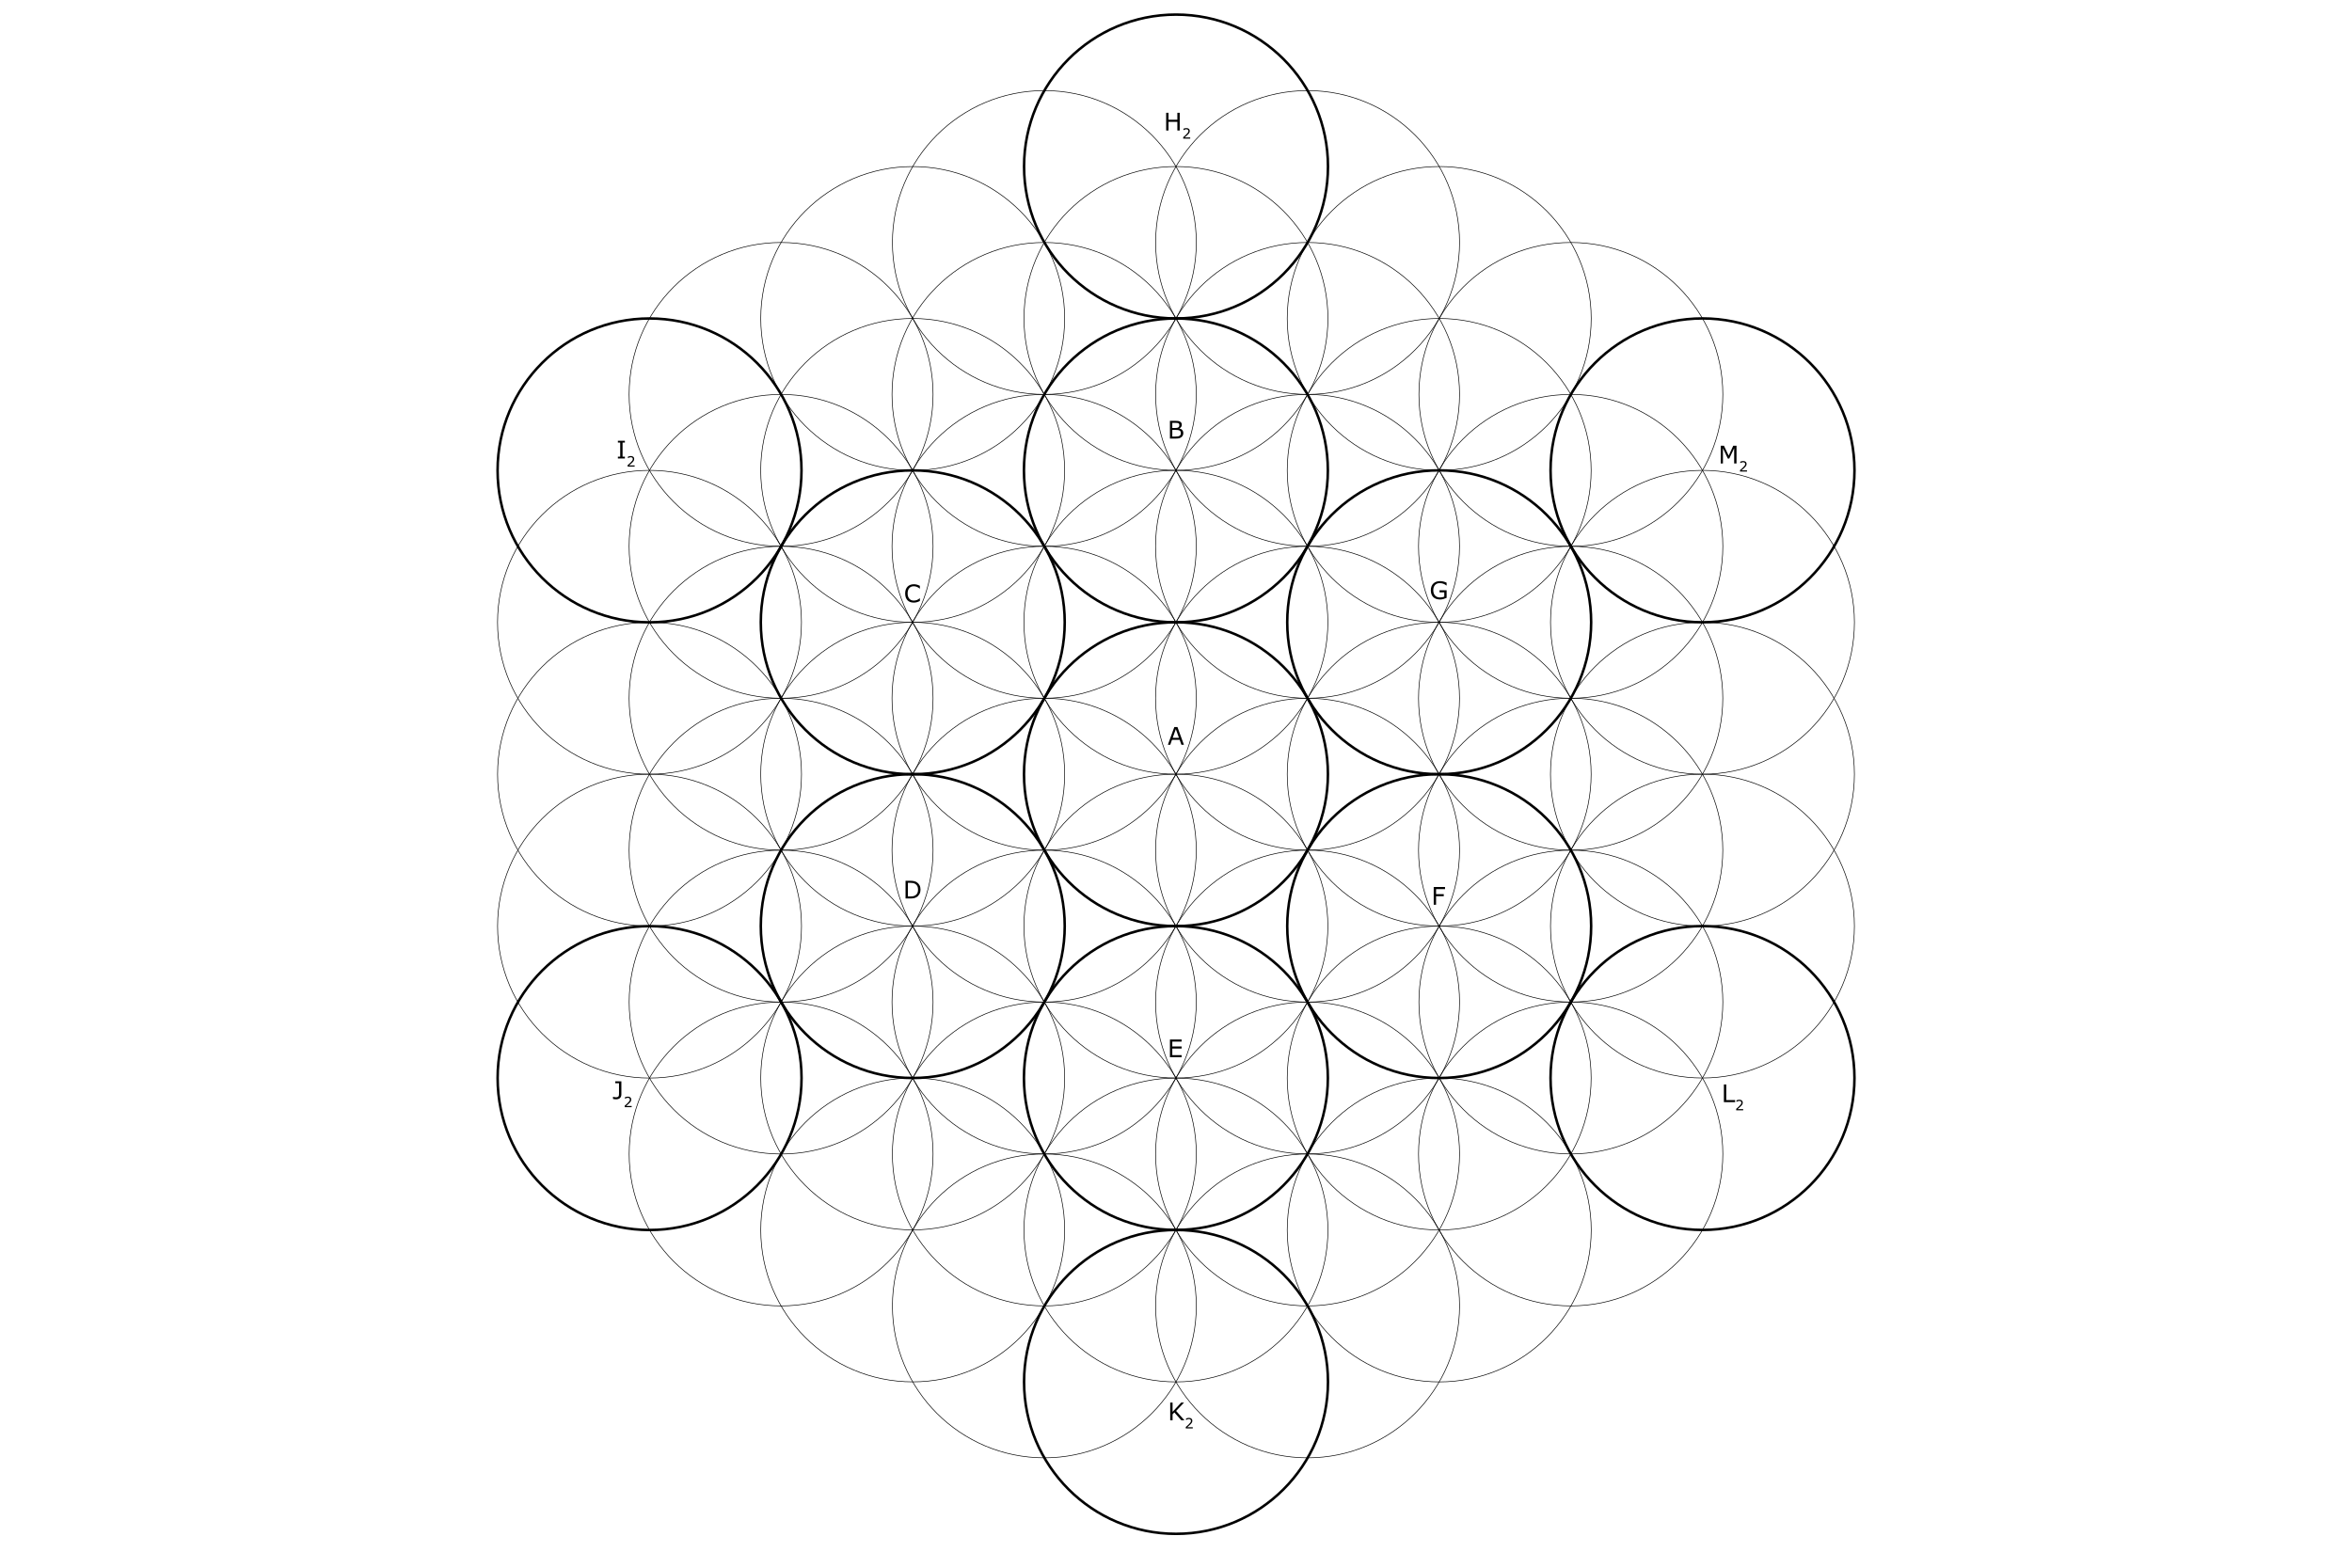 <?xml version="1.0" encoding="utf-8"?>
<!-- Generator: Adobe Illustrator 16.0.0, SVG Export Plug-In . SVG Version: 6.00 Build 0)  -->
<!DOCTYPE svg PUBLIC "-//W3C//DTD SVG 1.1//EN" "http://www.w3.org/Graphics/SVG/1.1/DTD/svg11.dtd">
<svg version="1.1" id="A-detailFruitOfLife" xmlns="http://www.w3.org/2000/svg" xmlns:xlink="http://www.w3.org/1999/xlink"
	 x="0px" y="0px" width="3717px" height="2478px" viewBox="0 0 3717 2478" enable-background="new 0 0 3717 2478"
	 xml:space="preserve">
<g id="A-SVGGroupSteps">
	<g id="rotations_1_">
		<g id="rotation_1_10_">
			<path id="geo_47_" fill="none" stroke="#000000" stroke-miterlimit="10" d="M2098.492,1463.89
				c0,132.688-107.496,240.087-240.057,240.087c-132.844,0-240.245-107.399-240.245-240.087s107.212-240.137,240.245-240.137
				C1990.966,1223.753,2098.492,1331.17,2098.492,1463.89z"/>
			<path id="geo_46_" fill="none" stroke="#000000" stroke-miterlimit="10" d="M2306.596,1343.845
				c0,132.623-107.592,240.088-240.09,240.088c-132.653,0-240.244-107.465-240.244-240.088
				c0-132.687,107.591-240.135,240.244-240.135C2199.004,1103.709,2306.596,1211.158,2306.596,1343.845z"/>
			<path id="geo_45_" fill="none" stroke="#000000" stroke-miterlimit="10" d="M2306.531,1103.773
				c0,132.606-107.527,240.071-240.058,240.071c-132.654,0-240.276-107.433-240.276-240.071
				c0-132.767,107.622-240.216,240.276-240.216C2199.004,863.558,2306.531,971.007,2306.531,1103.773z"/>
			<path id="geo_44_" fill="none" stroke="#000000" stroke-miterlimit="10" d="M2098.492,983.634
				c0,132.671-107.496,240.088-240.057,240.088c-132.844,0-240.245-107.417-240.245-240.088
				c0-132.64,107.212-240.151,240.245-240.151C1990.966,743.514,2098.492,850.963,2098.492,983.634z"/>
			<path id="geo_43_" fill="none" stroke="#000000" stroke-miterlimit="10" d="M1890.55,1103.773
				c0,132.606-107.589,240.071-240.086,240.071c-132.847,0-240.752-107.433-240.752-240.071
				c0-132.767,107.527-240.216,240.752-240.216C1782.959,863.558,1890.55,971.007,1890.55,1103.773z"/>
			<path id="geo_42_" fill="none" stroke="#000000" stroke-miterlimit="10" d="M1890.55,1343.845
				c0,132.623-107.589,240.088-240.086,240.088c-132.847,0-240.752-107.465-240.752-240.088
				c0-132.687,107.527-240.135,240.752-240.135C1782.959,1103.709,1890.55,1211.158,1890.55,1343.845z"/>
		</g>
		<g id="rotation_2_8_">
			<path id="geo_41_" fill="none" stroke="#000000" stroke-miterlimit="10" d="M1890.55,863.558
				c0,132.734-107.589,240.151-240.086,240.151c-132.847,0-240.752-107.417-240.752-240.151
				c0-132.639,107.527-240.088,240.752-240.088C1782.959,623.438,1890.55,730.855,1890.55,863.558z"/>
			<path id="geo_40_" fill="none" stroke="#000000" stroke-miterlimit="10" d="M1682.543,1223.753
				c0,132.734-107.212,240.073-240.057,240.073c-132.813,0-240.245-107.339-240.245-240.073
				c0-132.639,107.434-240.087,240.245-240.087C1575.016,983.634,1682.543,1091.114,1682.543,1223.753z"/>
			<path id="geo_39_" fill="none" stroke="#000000" stroke-miterlimit="10" d="M1890.55,1583.996
				c0,132.592-107.589,240.022-240.086,240.022c-132.847,0-240.752-107.399-240.752-240.022
				c0-132.688,107.527-240.151,240.752-240.151C1782.959,1343.781,1890.55,1451.311,1890.55,1583.996z"/>
			<path id="geo_38_" fill="none" stroke="#000000" stroke-miterlimit="10" d="M2306.596,1583.996
				c0,132.592-107.592,240.022-240.09,240.022c-132.653,0-240.244-107.399-240.244-240.022
				c0-132.688,107.591-240.151,240.244-240.151C2199.004,1343.781,2306.596,1451.311,2306.596,1583.996z"/>
			<path id="geo_37_" fill="none" stroke="#000000" stroke-miterlimit="10" d="M2514.571,1223.753
				c0,132.734-107.213,240.073-240.058,240.073c-132.688,0-240.215-107.339-240.215-240.073
				c0-132.639,107.527-240.087,240.215-240.087C2407.073,983.634,2514.571,1091.114,2514.571,1223.753z"/>
			<path id="geo_36_" fill="none" stroke="#000000" stroke-miterlimit="10" d="M2306.531,863.558
				c0,132.734-107.527,240.151-240.058,240.151c-132.654,0-240.276-107.417-240.276-240.151
				c0-132.639,107.622-240.088,240.276-240.088C2199.004,623.438,2306.531,730.855,2306.531,863.558z"/>
		</g>
		<g id="rotation_4_8_">
			<path id="geo_35_" fill="none" stroke="#000000" stroke-miterlimit="10" d="M1890.55,623.438
				c0,132.672-107.589,240.089-240.086,240.089c-132.847,0-240.752-107.417-240.752-240.089
				c0-132.701,107.527-240.149,240.752-240.149C1782.959,383.288,1890.55,490.768,1890.55,623.438z"/>
			<path id="geo_34_" fill="none" stroke="#000000" stroke-miterlimit="10" d="M1682.48,743.577
				c0,132.608-107.211,240.088-240.056,240.088c-132.781,0-240.215-107.479-240.215-240.088
				c0-132.703,107.434-240.151,240.215-240.151C1575.016,503.426,1682.48,610.875,1682.48,743.577z"/>
			<path id="geo_33_" fill="none" stroke="#000000" stroke-miterlimit="10" d="M1474.568,1103.773
				c0,132.67-107.495,240.071-240.119,240.071s-240.214-107.433-240.214-240.071c0-132.767,107.527-240.216,240.214-240.216
				C1367.073,863.558,1474.568,971.007,1474.568,1103.773z"/>
			<path id="geo_32_" fill="none" stroke="#000000" stroke-miterlimit="10" d="M1474.568,1343.845
				c0,132.688-107.495,240.088-240.056,240.088c-132.687,0-240.277-107.465-240.277-240.088
				c0-132.687,107.591-240.135,240.277-240.135C1367.105,1103.709,1474.568,1211.158,1474.568,1343.845z"/>
			<path id="geo_31_" fill="none" stroke="#000000" stroke-miterlimit="10" d="M1682.543,1704.071
				c0,132.655-107.212,239.993-240.057,239.993c-132.781,0-240.213-107.4-240.213-239.993
				c0-132.781,107.463-240.245,240.213-240.245C1575.047,1463.826,1682.543,1571.29,1682.543,1704.071z"/>
			<path id="geo_30_" fill="none" stroke="#000000" stroke-miterlimit="10" d="M2306.596,1824.084
				c0,132.655-107.592,240.12-240.09,240.12c-132.653,0-240.244-107.465-240.244-240.12c0-132.624,107.591-240.15,240.244-240.15
				C2199.004,1583.933,2306.596,1691.46,2306.596,1824.084z"/>
			<path id="geo_29_" fill="none" stroke="#000000" stroke-miterlimit="10" d="M2514.571,1704.071
				c0,132.655-107.213,240.119-240.024,240.119c-132.72,0-240.247-107.526-240.247-240.119
				c0-132.718,107.527-240.183,240.247-240.183C2407.073,1463.89,2514.571,1571.354,2514.571,1704.071z"/>
			<path id="geo_28_" fill="none" stroke="#000000" stroke-miterlimit="10" d="M2722.608,1343.781
				c0,132.687-107.528,240.088-240.057,240.088c-132.846,0-240.752-107.401-240.752-240.088
				c0-132.624,107.496-240.135,240.752-240.135C2615.08,1103.709,2722.608,1211.158,2722.608,1343.781z"/>
			<path id="geo_27_" fill="none" stroke="#000000" stroke-miterlimit="10" d="M2722.608,1103.773
				c0,132.606-107.528,240.071-240.057,240.071c-132.846,0-240.752-107.433-240.752-240.071
				c0-132.767,107.56-240.216,240.752-240.216C2615.08,863.558,2722.608,971.007,2722.608,1103.773z"/>
			<path id="geo_26_" fill="none" stroke="#000000" stroke-miterlimit="10" d="M2514.571,743.577
				c0,132.671-107.213,240.088-240.058,240.088c-132.688,0-240.215-107.417-240.215-240.088
				c0-132.703,107.527-240.151,240.215-240.151C2407.073,503.363,2514.571,610.813,2514.571,743.577z"/>
			<path id="geo_25_" fill="none" stroke="#000000" stroke-miterlimit="10" d="M2306.596,623.438
				c0,132.672-107.528,240.058-240.09,240.058c-132.623,0-240.183-107.354-240.183-240.058
				c0-132.701,107.56-240.149,240.183-240.149C2199.1,383.288,2306.596,490.768,2306.596,623.438z"/>
			<path id="geo_24_" fill="none" stroke="#000000" stroke-miterlimit="10" d="M1890.613,1824.084
				c0,132.718-107.559,240.12-240.087,240.12c-132.845,0-240.215-107.402-240.215-240.12c0-132.624,107.213-240.15,240.215-240.15
				C1783.055,1583.933,1890.613,1691.46,1890.613,1824.084z"/>
		</g>
		<g id="rotation_5_8_">
			<path id="geo_23_" fill="none" stroke="#000000" stroke-miterlimit="10" d="M2098.588,503.426
				c0,132.576-107.526,240.024-240.057,240.024c-132.844,0-240.277-107.464-240.277-240.024
				c0-132.766,107.211-240.214,240.277-240.214C1991.062,263.244,2098.588,370.661,2098.588,503.426z"/>
			<path id="geo_22_" fill="none" stroke="#000000" stroke-miterlimit="10" d="M1682.543,503.426
				c0,132.671-107.212,240.087-240.057,240.087c-132.781,0-240.213-107.417-240.213-240.087
				c0-132.703,107.463-240.151,240.213-240.151C1575.047,263.244,1682.543,370.724,1682.543,503.426z"/>
			<path id="geo_21_" fill="none" stroke="#000000" stroke-miterlimit="10" d="M1474.568,863.621
				c0,132.671-107.495,240.088-240.119,240.088S994.235,996.292,994.235,863.621c0-132.702,107.527-240.151,240.214-240.151
				C1367.073,623.438,1474.568,730.919,1474.568,863.621z"/>
			<path id="geo_20_" fill="none" stroke="#000000" stroke-miterlimit="10" d="M1266.656,1223.753
				c0,132.734-107.591,240.073-240.088,240.073c-132.656,0-240.215-107.339-240.215-240.073
				c0-132.639,107.559-240.087,240.215-240.087C1159.034,983.634,1266.656,1091.114,1266.656,1223.753z"/>
			<path id="geo_19_" fill="none" stroke="#000000" stroke-miterlimit="10" d="M1474.568,1583.996
				c0,132.655-107.463,240.088-240.056,240.088c-132.687,0-240.214-107.433-240.214-240.088
				c0-132.688,107.527-240.151,240.214-240.151C1367.105,1343.781,1474.568,1451.311,1474.568,1583.996z"/>
			<path id="geo_18_" fill="none" stroke="#000000" stroke-miterlimit="10" d="M1682.543,1944.189
				c0,132.561-107.212,240.09-240.057,240.09c-132.781,0-240.213-107.529-240.213-240.089c0-132.75,107.463-240.214,240.213-240.214
				C1575.047,1703.977,1682.543,1811.377,1682.543,1944.189z"/>
			<path id="geo_17_" fill="none" stroke="#000000" stroke-miterlimit="10" d="M2098.588,1944.254
				c0,132.561-107.526,240.088-240.057,240.088c-132.844,0-240.277-107.527-240.277-240.088
				c0-132.75,107.211-240.183,240.277-240.183C1991.062,1704.071,2098.588,1811.504,2098.588,1944.254z"/>
			<path id="geo_16_" fill="none" stroke="#000000" stroke-miterlimit="10" d="M2514.697,1944.254
				c0,132.561-107.213,240.088-240.057,240.088c-132.75,0-240.342-107.527-240.342-240.088
				c0-132.75,107.592-240.183,240.342-240.183C2407.105,1704.071,2514.697,1811.504,2514.697,1944.254z"/>
			<path id="geo_15_" fill="none" stroke="#000000" stroke-miterlimit="10" d="M2722.672,1583.996
				c0,132.592-107.528,240.022-240.088,240.022c-132.846,0-240.185-107.399-240.185-240.022
				c0-132.688,107.212-240.151,240.185-240.151C2615.08,1343.781,2722.672,1451.311,2722.672,1583.996z"/>
			<path id="geo_14_" fill="none" stroke="#000000" stroke-miterlimit="10" d="M2930.614,1223.816
				c0,132.671-107.559,240.072-240.087,240.072c-132.845,0-240.214-107.401-240.214-240.072
				c0-132.703,107.212-240.151,240.214-240.151C2823.025,983.634,2930.614,1091.193,2930.614,1223.816z"/>
			<path id="geo_13_" fill="none" stroke="#000000" stroke-miterlimit="10" d="M2722.672,863.621
				c0,132.671-107.592,240.088-240.12,240.088c-132.845,0-240.751-107.417-240.751-240.088
				c0-132.702,107.527-240.151,240.751-240.151C2615.08,623.438,2722.672,730.919,2722.672,863.621z"/>
			<path id="geo_12_" fill="none" stroke="#000000" stroke-miterlimit="10" d="M2514.666,503.426
				c0,132.576-107.213,240.024-240.025,240.024c-132.782,0-240.342-107.464-240.342-240.024
				c0-132.766,107.527-240.214,240.342-240.214C2407.105,263.244,2514.666,370.661,2514.666,503.426z"/>
		</g>
		<g id="rotation_6_8_">
			<path id="geo_11_" fill="none" stroke="#000000" stroke-miterlimit="10" d="M1890.613,383.351
				c0,132.561-107.559,240.086-240.087,240.086c-132.845,0-240.15-107.526-240.15-240.086c0-132.703,107.211-240.151,240.15-240.151
				C1783.055,143.231,1890.613,250.648,1890.613,383.351z"/>
			<path id="geo_10_" fill="none" stroke="#000000" stroke-miterlimit="10" d="M1474.568,623.438
				c0,132.672-107.495,240.058-240.056,240.058c-132.687,0-240.277-107.354-240.277-240.058
				c0-132.701,107.591-240.149,240.277-240.149C1367.105,383.288,1474.568,490.768,1474.568,623.438z"/>
			<path id="geo_9_" fill="none" stroke="#000000" stroke-miterlimit="10" d="M1266.594,983.698
				c0,132.67-107.527,240.055-240.057,240.055c-132.687,0-240.246-107.417-240.246-240.055
				c0-132.704,107.56-240.216,240.246-240.216C1159.034,743.514,1266.594,850.963,1266.594,983.698z"/>
			<path id="geo_8_" fill="none" stroke="#000000" stroke-miterlimit="10" d="M1266.656,1463.952
				c0,132.624-107.591,240.119-240.088,240.119c-132.656,0-240.215-107.495-240.215-240.119
				c0-132.751,107.559-240.199,240.215-240.199C1159.034,1223.753,1266.656,1331.265,1266.656,1463.952z"/>
			<path id="geo_7_" fill="none" stroke="#000000" stroke-miterlimit="10" d="M1474.568,1824.084
				c0,132.655-107.433,240.12-240.056,240.12s-240.214-107.465-240.214-240.12c0-132.687,107.591-240.15,240.214-240.15
				C1367.105,1583.933,1474.568,1691.396,1474.568,1824.084z"/>
			<path id="geo_6_" fill="none" stroke="#000000" stroke-miterlimit="10" d="M1890.613,2064.268
				c0,132.623-107.559,240.088-240.087,240.088c-132.845,0-240.15-107.465-240.15-240.088c0-132.72,107.211-240.184,240.15-240.184
				C1783.055,1824.084,1890.613,1931.548,1890.613,2064.268z"/>
			<path id="geo_5_" fill="none" stroke="#000000" stroke-miterlimit="10" d="M2306.596,2064.268
				c0,132.623-107.528,240.088-240.057,240.088c-132.688,0-240.247-107.465-240.247-240.088
				c0-132.72,107.56-240.184,240.247-240.184C2199.1,1824.084,2306.596,1931.548,2306.596,2064.268z"/>
			<path id="geo_4_" fill="none" stroke="#000000" stroke-miterlimit="10" d="M2722.672,1824.084
				c0,132.655-107.592,240.12-240.12,240.12c-132.845,0-240.751-107.465-240.751-240.12c0-132.687,107.495-240.15,240.751-240.15
				C2615.144,1583.933,2722.672,1691.396,2722.672,1824.084z"/>
			<path id="geo_3_" fill="none" stroke="#000000" stroke-miterlimit="10" d="M2930.614,1463.89
				c0,132.688-107.559,240.087-240.056,240.087c-132.845,0-240.213-107.399-240.213-240.087s107.21-240.137,240.213-240.137
				C2823.025,1223.753,2930.614,1331.17,2930.614,1463.89z"/>
			<path id="geo_2_" fill="none" stroke="#000000" stroke-miterlimit="10" d="M2930.646,983.698
				c0,132.67-107.527,240.055-240.056,240.055c-132.624,0-240.215-107.417-240.215-240.055
				c0-132.704,107.591-240.216,240.215-240.216C2823.025,743.514,2930.646,850.963,2930.646,983.698z"/>
			<path id="geo_1_" fill="none" stroke="#000000" stroke-miterlimit="10" d="M2722.672,623.501
				c0,132.671-107.528,240.057-240.057,240.057c-132.846,0-240.216-107.354-240.216-240.057s107.212-240.213,240.216-240.213
				C2615.144,383.288,2722.672,490.831,2722.672,623.501z"/>
			<path id="geo" fill="none" stroke="#000000" stroke-miterlimit="10" d="M2306.596,383.351
				c0,132.561-107.434,240.086-240.057,240.086c-132.655,0-240.216-107.526-240.216-240.086
				c0-132.703,107.561-240.151,240.216-240.151C2199.162,143.231,2306.596,250.648,2306.596,383.351z"/>
		</g>
	</g>
	<g id="A-SVGStep1">
		
			<circle id="geo_60_" fill="none" stroke="#000000" stroke-width="4" stroke-miterlimit="10" cx="2690.59" cy="743.482" r="240.15"/>
		<g id="A-text_12_">
			<path d="M2744.315,732.592h-3.725v-24.134l-7.787,16.422h-2.221l-7.73-16.422v24.134h-3.48v-28.009h5.079l7.468,15.594
				l7.225-15.594h5.173L2744.315,732.592L2744.315,732.592z"/>
			<path d="M2760.898,745.421h-11.055v-2.292c0.768-0.658,1.537-1.315,2.309-1.974s1.489-1.313,2.155-1.963
				c1.403-1.36,2.364-2.44,2.884-3.241c0.521-0.801,0.778-1.665,0.778-2.594c0-0.849-0.279-1.512-0.839-1.99
				c-0.56-0.479-1.341-0.718-2.341-0.718c-0.666,0-1.387,0.116-2.161,0.351s-1.531,0.592-2.271,1.075h-0.108v-2.303
				c0.519-0.257,1.211-0.49,2.077-0.702s1.705-0.318,2.518-0.318c1.674,0,2.986,0.404,3.938,1.212
				c0.949,0.808,1.426,1.903,1.426,3.285c0,0.622-0.078,1.201-0.235,1.738c-0.157,0.536-0.39,1.047-0.696,1.529
				c-0.285,0.453-0.62,0.899-1.004,1.339c-0.384,0.438-0.85,0.925-1.397,1.457c-0.782,0.769-1.591,1.513-2.423,2.231
				c-0.834,0.72-1.612,1.388-2.336,2.001h8.783L2760.898,745.421L2760.898,745.421z"/>
		</g>
		
			<circle id="geo_59_" fill="none" stroke="#000000" stroke-width="4" stroke-miterlimit="10" cx="2690.558" cy="1703.977" r="240.15"/>
		<g id="A-text_11_">
			<path d="M2742.078,1742.154h-17.72v-28.01h3.726v24.698h13.995L2742.078,1742.154L2742.078,1742.154z"/>
			<path d="M2754.862,1754.983h-11.055v-2.292c0.768-0.658,1.537-1.316,2.309-1.975s1.489-1.313,2.155-1.964
				c1.403-1.358,2.364-2.438,2.884-3.24c0.521-0.801,0.778-1.665,0.778-2.594c0-0.848-0.278-1.512-0.839-1.99
				c-0.559-0.479-1.34-0.719-2.341-0.719c-0.666,0-1.386,0.117-2.161,0.353c-0.773,0.232-1.531,0.592-2.27,1.073h-0.109v-2.303
				c0.52-0.256,1.211-0.49,2.078-0.702c0.865-0.212,1.705-0.316,2.517-0.316c1.675,0,2.986,0.402,3.938,1.212
				c0.95,0.808,1.426,1.901,1.426,3.284c0,0.621-0.078,1.201-0.235,1.737c-0.157,0.537-0.39,1.048-0.695,1.529
				c-0.285,0.454-0.621,0.899-1.004,1.338c-0.385,0.439-0.851,0.927-1.398,1.459c-0.782,0.769-1.59,1.513-2.423,2.231
				c-0.834,0.721-1.612,1.388-2.336,2.002h8.784v1.876H2754.862z"/>
		</g>
		
			<circle id="geo_58_" fill="none" stroke="#000000" stroke-width="4" stroke-miterlimit="10" cx="1858.531" cy="2184.342" r="240.151"/>
		<g id="A-text_10_">
			<path d="M1871.779,2245.046h-4.834l-11.08-12.472l-2.784,2.973v9.499h-3.724v-28.009h3.724v14.615l13.601-14.615h4.515
				l-12.509,13.167L1871.779,2245.046z"/>
			<path d="M1885.014,2257.875h-11.055v-2.292c0.768-0.658,1.536-1.315,2.309-1.974c0.771-0.658,1.489-1.313,2.155-1.965
				c1.402-1.358,2.363-2.438,2.884-3.24c0.52-0.801,0.777-1.664,0.777-2.594c0-0.848-0.278-1.512-0.839-1.99
				c-0.559-0.479-1.34-0.719-2.341-0.719c-0.666,0-1.386,0.117-2.161,0.353c-0.773,0.232-1.53,0.592-2.27,1.073h-0.109v-2.303
				c0.52-0.256,1.211-0.49,2.078-0.701c0.866-0.213,1.705-0.317,2.517-0.317c1.675,0,2.986,0.403,3.938,1.212
				c0.95,0.809,1.426,1.902,1.426,3.284c0,0.621-0.078,1.2-0.234,1.737c-0.157,0.537-0.391,1.048-0.696,1.529
				c-0.285,0.454-0.62,0.899-1.004,1.338c-0.384,0.439-0.851,0.926-1.398,1.459c-0.782,0.769-1.59,1.512-2.423,2.231
				c-0.834,0.721-1.612,1.388-2.336,2.002h8.784L1885.014,2257.875L1885.014,2257.875z"/>
		</g>
		
			<circle id="geo_57_" fill="none" stroke="#000000" stroke-width="4" stroke-miterlimit="10" cx="1026.568" cy="1704.071" r="240.151"/>
		<g id="A-text_9_">
			<path d="M981.99,1729.974c0,2.458-0.75,4.353-2.248,5.682c-1.499,1.329-3.508,1.994-6.028,1.994c-0.603,0-1.404-0.055-2.408-0.16
				c-1.004-0.106-1.843-0.235-2.521-0.386v-3.48h0.207c0.515,0.176,1.147,0.357,1.9,0.546c0.753,0.189,1.522,0.282,2.313,0.282
				c1.154,0,2.072-0.132,2.756-0.396c0.685-0.263,1.188-0.639,1.515-1.128c0.339-0.502,0.555-1.116,0.648-1.844
				c0.095-0.728,0.142-1.567,0.142-2.521v-16.348h-5.925v-2.972h9.649L981.99,1729.974L981.99,1729.974z"/>
			<path d="M998.289,1750.082h-11.054v-2.292c0.769-0.658,1.537-1.316,2.31-1.974c0.771-0.658,1.488-1.313,2.154-1.965
				c1.404-1.358,2.365-2.438,2.885-3.239c0.519-0.802,0.778-1.665,0.778-2.595c0-0.848-0.28-1.512-0.839-1.989
				c-0.56-0.479-1.34-0.72-2.342-0.72c-0.665,0-1.385,0.117-2.16,0.353c-0.775,0.233-1.532,0.592-2.27,1.074h-0.11v-2.304
				c0.519-0.256,1.212-0.489,2.078-0.701c0.866-0.213,1.706-0.317,2.517-0.317c1.674,0,2.986,0.403,3.938,1.212
				c0.95,0.809,1.425,1.902,1.425,3.284c0,0.621-0.079,1.201-0.235,1.738c-0.158,0.537-0.39,1.047-0.696,1.528
				c-0.285,0.454-0.62,0.899-1.003,1.339c-0.385,0.438-0.851,0.926-1.398,1.459c-0.783,0.768-1.59,1.512-2.424,2.23
				c-0.833,0.721-1.612,1.388-2.336,2.002h8.783V1750.082L998.289,1750.082z"/>
		</g>
		
			<circle id="geo_56_" fill="none" stroke="#000000" stroke-width="4" stroke-miterlimit="10" cx="1026.506" cy="743.546" r="240.151"/>
		<g id="A-text_8_">
			<path d="M987.546,724.715h-11.062v-2.858h3.668v-22.291h-3.668v-2.859h11.062v2.859h-3.668v22.291h3.668V724.715z"/>
			<path d="M1002.943,737.544h-11.054v-2.292c0.768-0.658,1.537-1.316,2.309-1.974c0.771-0.658,1.489-1.313,2.155-1.963
				c1.404-1.36,2.365-2.44,2.884-3.241c0.52-0.801,0.779-1.665,0.779-2.594c0-0.849-0.28-1.512-0.839-1.99
				c-0.561-0.479-1.34-0.719-2.342-0.719c-0.665,0-1.386,0.117-2.16,0.352c-0.775,0.234-1.532,0.592-2.271,1.075h-0.109v-2.304
				c0.519-0.256,1.212-0.489,2.078-0.701c0.865-0.212,1.705-0.318,2.517-0.318c1.674,0,2.986,0.404,3.937,1.212
				s1.426,1.903,1.426,3.285c0,0.622-0.079,1.201-0.235,1.738c-0.158,0.536-0.39,1.047-0.697,1.529
				c-0.285,0.453-0.62,0.899-1.003,1.338c-0.384,0.438-0.85,0.926-1.397,1.458c-0.783,0.769-1.591,1.513-2.425,2.231
				c-0.833,0.72-1.611,1.388-2.336,2.001h8.784V737.544L1002.943,737.544z"/>
		</g>
		
			<circle id="geo_55_" fill="none" stroke="#000000" stroke-width="4" stroke-miterlimit="10" cx="1858.531" cy="263.212" r="240.151"/>
		<g id="A-text_7_">
			<path d="M1864.377,206.292h-3.726v-13.713h-13.976v13.713h-3.726v-28.009h3.726v10.985h13.976v-10.985h3.726V206.292z"/>
			<path d="M1880.959,219.121h-11.055v-2.292c0.768-0.658,1.537-1.316,2.309-1.974c0.771-0.658,1.489-1.312,2.155-1.963
				c1.403-1.36,2.364-2.44,2.884-3.241c0.521-0.801,0.778-1.665,0.778-2.594c0-0.848-0.279-1.511-0.839-1.99
				c-0.559-0.479-1.34-0.718-2.341-0.718c-0.666,0-1.386,0.117-2.161,0.351c-0.774,0.234-1.531,0.592-2.27,1.075h-0.109v-2.303
				c0.519-0.256,1.211-0.49,2.078-0.702c0.865-0.212,1.705-0.318,2.517-0.318c1.674,0,2.986,0.404,3.938,1.212
				c0.949,0.808,1.426,1.903,1.426,3.285c0,0.622-0.078,1.201-0.235,1.738c-0.156,0.537-0.39,1.047-0.695,1.53
				c-0.285,0.453-0.62,0.899-1.005,1.338c-0.384,0.438-0.85,0.925-1.397,1.458c-0.782,0.768-1.59,1.512-2.423,2.231
				c-0.834,0.72-1.612,1.388-2.336,2.001h8.784v1.876H1880.959z"/>
		</g>
		
			<circle id="geo_54_" fill="none" stroke="#000000" stroke-width="4" stroke-miterlimit="10" cx="2274.435" cy="983.602" r="240.15"/>
		<path id="A-text_6_" d="M2286.181,945c-1.53,0.703-3.201,1.314-5.013,1.834c-1.813,0.521-3.564,0.781-5.259,0.781
			c-2.182,0-4.183-0.301-6.001-0.903c-1.817-0.602-3.367-1.505-4.646-2.708c-1.292-1.216-2.289-2.737-2.991-4.562
			c-0.702-1.825-1.054-3.959-1.054-6.405c0-4.478,1.308-8.01,3.922-10.601c2.615-2.589,6.205-3.884,10.771-3.884
			c1.593,0,3.22,0.191,4.881,0.574c1.662,0.383,3.451,1.032,5.371,1.947v4.42h-0.34c-0.389-0.301-0.952-0.696-1.691-1.186
			c-0.74-0.488-1.468-0.896-2.184-1.223c-0.864-0.388-1.847-0.711-2.942-0.969c-1.099-0.257-2.343-0.385-3.734-0.385
			c-3.135,0-5.614,1.006-7.438,3.019c-1.825,2.013-2.737,4.737-2.737,8.173c0,3.624,0.953,6.442,2.858,8.455
			c1.906,2.013,4.502,3.02,7.789,3.02c1.202,0,2.403-0.118,3.602-0.356s2.248-0.546,3.15-0.922v-6.866h-7.506v-3.273h11.192V945z"/>
		
			<circle id="geo_53_" fill="none" stroke="#000000" stroke-width="4" stroke-miterlimit="10" cx="2274.435" cy="1463.865" r="240.15"/>
		<path id="A-text_5_" d="M2283.67,1405.407h-14.164v7.899h12.17v3.312h-12.17v13.487h-3.726v-28.01h17.89V1405.407
			L2283.67,1405.407z"/>
		
			<circle id="geo_52_" fill="none" stroke="#000000" stroke-width="4" stroke-miterlimit="10" cx="1858.342" cy="1704.008" r="240.15"/>
		<path id="A-text_4_" d="M1867.381,1671.131h-18.454v-28.009h18.454v3.311h-14.729v7.676h14.729v3.311h-14.729v10.402h14.729
			V1671.131z"/>
		
			<circle id="geo_51_" fill="none" stroke="#000000" stroke-width="4" stroke-miterlimit="10" cx="1442.486" cy="1463.826" r="240.151"/>
		<path id="A-text_3_" d="M1454.75,1406.251c0,2.546-0.556,4.854-1.666,6.923c-1.109,2.069-2.586,3.674-4.43,4.815
			c-1.279,0.79-2.706,1.359-4.28,1.712c-1.573,0.351-3.646,0.525-6.217,0.525h-7.073v-28.009h6.998c2.734,0,4.906,0.197,6.519,0.592
			c1.61,0.396,2.975,0.938,4.091,1.628c1.906,1.191,3.392,2.777,4.458,4.76C1454.215,1401.179,1454.75,1403.53,1454.75,1406.251z
			 M1450.856,1406.194c0-2.194-0.383-4.044-1.146-5.55c-0.766-1.505-1.906-2.688-3.424-3.556c-1.104-0.626-2.275-1.063-3.518-1.307
			c-1.242-0.245-2.729-0.367-4.458-0.367h-3.499v21.613h3.499c1.793,0,3.358-0.131,4.693-0.396c1.335-0.264,2.561-0.753,3.678-1.468
			c1.392-0.89,2.436-2.063,3.132-3.518C1450.508,1410.195,1450.856,1408.377,1450.856,1406.194z"/>
		
			<circle id="geo_50_" fill="none" stroke="#000000" stroke-width="4" stroke-miterlimit="10" cx="1442.486" cy="983.666" r="240.151"/>
		<path id="A-text_2_" d="M1453.705,949.977c-0.689,0.302-1.313,0.583-1.871,0.848c-0.559,0.263-1.289,0.54-2.191,0.828
			c-0.765,0.237-1.596,0.441-2.493,0.61s-1.884,0.254-2.962,0.254c-2.032,0-3.878-0.284-5.54-0.855
			c-1.662-0.57-3.107-1.464-4.336-2.68c-1.204-1.191-2.145-2.706-2.821-4.544c-0.677-1.837-1.016-3.972-1.016-6.404
			c0-2.308,0.326-4.37,0.979-6.188c0.652-1.817,1.592-3.354,2.821-4.608c1.191-1.217,2.63-2.145,4.317-2.784
			c1.687-0.641,3.558-0.959,5.614-0.959c1.505,0,3.007,0.182,4.505,0.545c1.498,0.364,3.163,1.003,4.994,1.919v4.42h-0.281
			c-1.542-1.292-3.073-2.232-4.59-2.822c-1.519-0.589-3.142-0.884-4.872-0.884c-1.417,0-2.693,0.229-3.828,0.688
			c-1.136,0.458-2.148,1.169-3.038,2.135c-0.865,0.939-1.54,2.129-2.022,3.564c-0.482,1.437-0.725,3.095-0.725,4.976
			c0,1.969,0.267,3.662,0.8,5.079s1.219,2.57,2.061,3.461c0.877,0.928,1.902,1.614,3.076,2.06c1.172,0.445,2.41,0.667,3.715,0.667
			c1.793,0,3.474-0.307,5.042-0.921c1.566-0.614,3.035-1.536,4.401-2.765h0.264v4.362H1453.705z"/>
		<path id="A-text_1_" d="M1870.052,684.588c0,1.393-0.265,2.621-0.79,3.688c-0.526,1.065-1.235,1.943-2.126,2.633
			c-1.054,0.828-2.21,1.417-3.472,1.768c-1.26,0.353-2.861,0.527-4.806,0.527h-9.932v-28.009h8.295c2.044,0,3.574,0.075,4.59,0.226
			c1.016,0.151,1.987,0.464,2.916,0.941c1.027,0.539,1.774,1.231,2.238,2.079c0.464,0.846,0.696,1.858,0.696,3.038
			c0,1.329-0.34,2.461-1.018,3.396c-0.677,0.935-1.58,1.684-2.708,2.248v0.15c1.895,0.389,3.386,1.22,4.478,2.491
			C1869.506,681.036,1870.052,682.644,1870.052,684.588z M1863.787,671.966c0-0.677-0.112-1.248-0.339-1.712
			c-0.226-0.464-0.59-0.84-1.091-1.128c-0.59-0.339-1.305-0.548-2.145-0.63c-0.842-0.082-1.881-0.122-3.123-0.122h-4.439v8.088
			h4.815c1.166,0,2.094-0.059,2.784-0.179c0.688-0.119,1.328-0.367,1.918-0.743s1.008-0.862,1.252-1.458
			C1863.663,673.486,1863.787,672.781,1863.787,671.966z M1866.177,684.738c0-1.128-0.169-2.025-0.509-2.69
			c-0.339-0.665-0.952-1.229-1.844-1.692c-0.602-0.313-1.332-0.519-2.19-0.611c-0.859-0.094-1.903-0.142-3.132-0.142h-5.851v10.422
			h4.928c1.63,0,2.966-0.084,4.007-0.255c1.041-0.169,1.895-0.479,2.56-0.931c0.702-0.489,1.216-1.047,1.542-1.674
			S1866.177,685.729,1866.177,684.738z"/>
		
			<circle id="geo_49_" fill="none" stroke="#000000" stroke-width="4" stroke-miterlimit="10" cx="1858.342" cy="743.547" r="240.151"/>
		<path id="A-text" d="M1871.011,1177.229h-3.97l-2.745-7.808h-12.114l-2.747,7.808h-3.781l10.195-28.01h4.966L1871.011,1177.229z
			 M1863.148,1166.223l-4.91-13.75l-4.928,13.75H1863.148z"/>
		<path display="none" d="M1858.437,1465.802c-64.775,0-125.623-25.157-171.335-70.84c-45.711-45.68-70.885-106.483-70.885-171.209
			c0-64.712,25.148-125.505,70.813-171.18c45.699-45.709,106.573-70.883,171.407-70.883c64.681,0,125.438,25.176,171.146,70.889
			c45.713,45.721,70.888,106.512,70.888,171.174c0,64.706-25.179,125.509-70.896,171.209
			C1983.871,1440.645,1923.095,1465.802,1858.437,1465.802z M1858.495,985.642c-131.44,0-238.327,106.816-238.327,238.111
			c0,131.287,106.887,238.099,238.269,238.099c131.278,0,238.081-106.812,238.081-238.099
			C2096.518,1092.458,1989.74,985.642,1858.495,985.642z"/>
		
			<circle id="geo_48_" fill="none" stroke="#000000" stroke-width="4" stroke-miterlimit="10" cx="1858.436" cy="1223.753" r="240.151"/>
	</g>
</g>
</svg>
